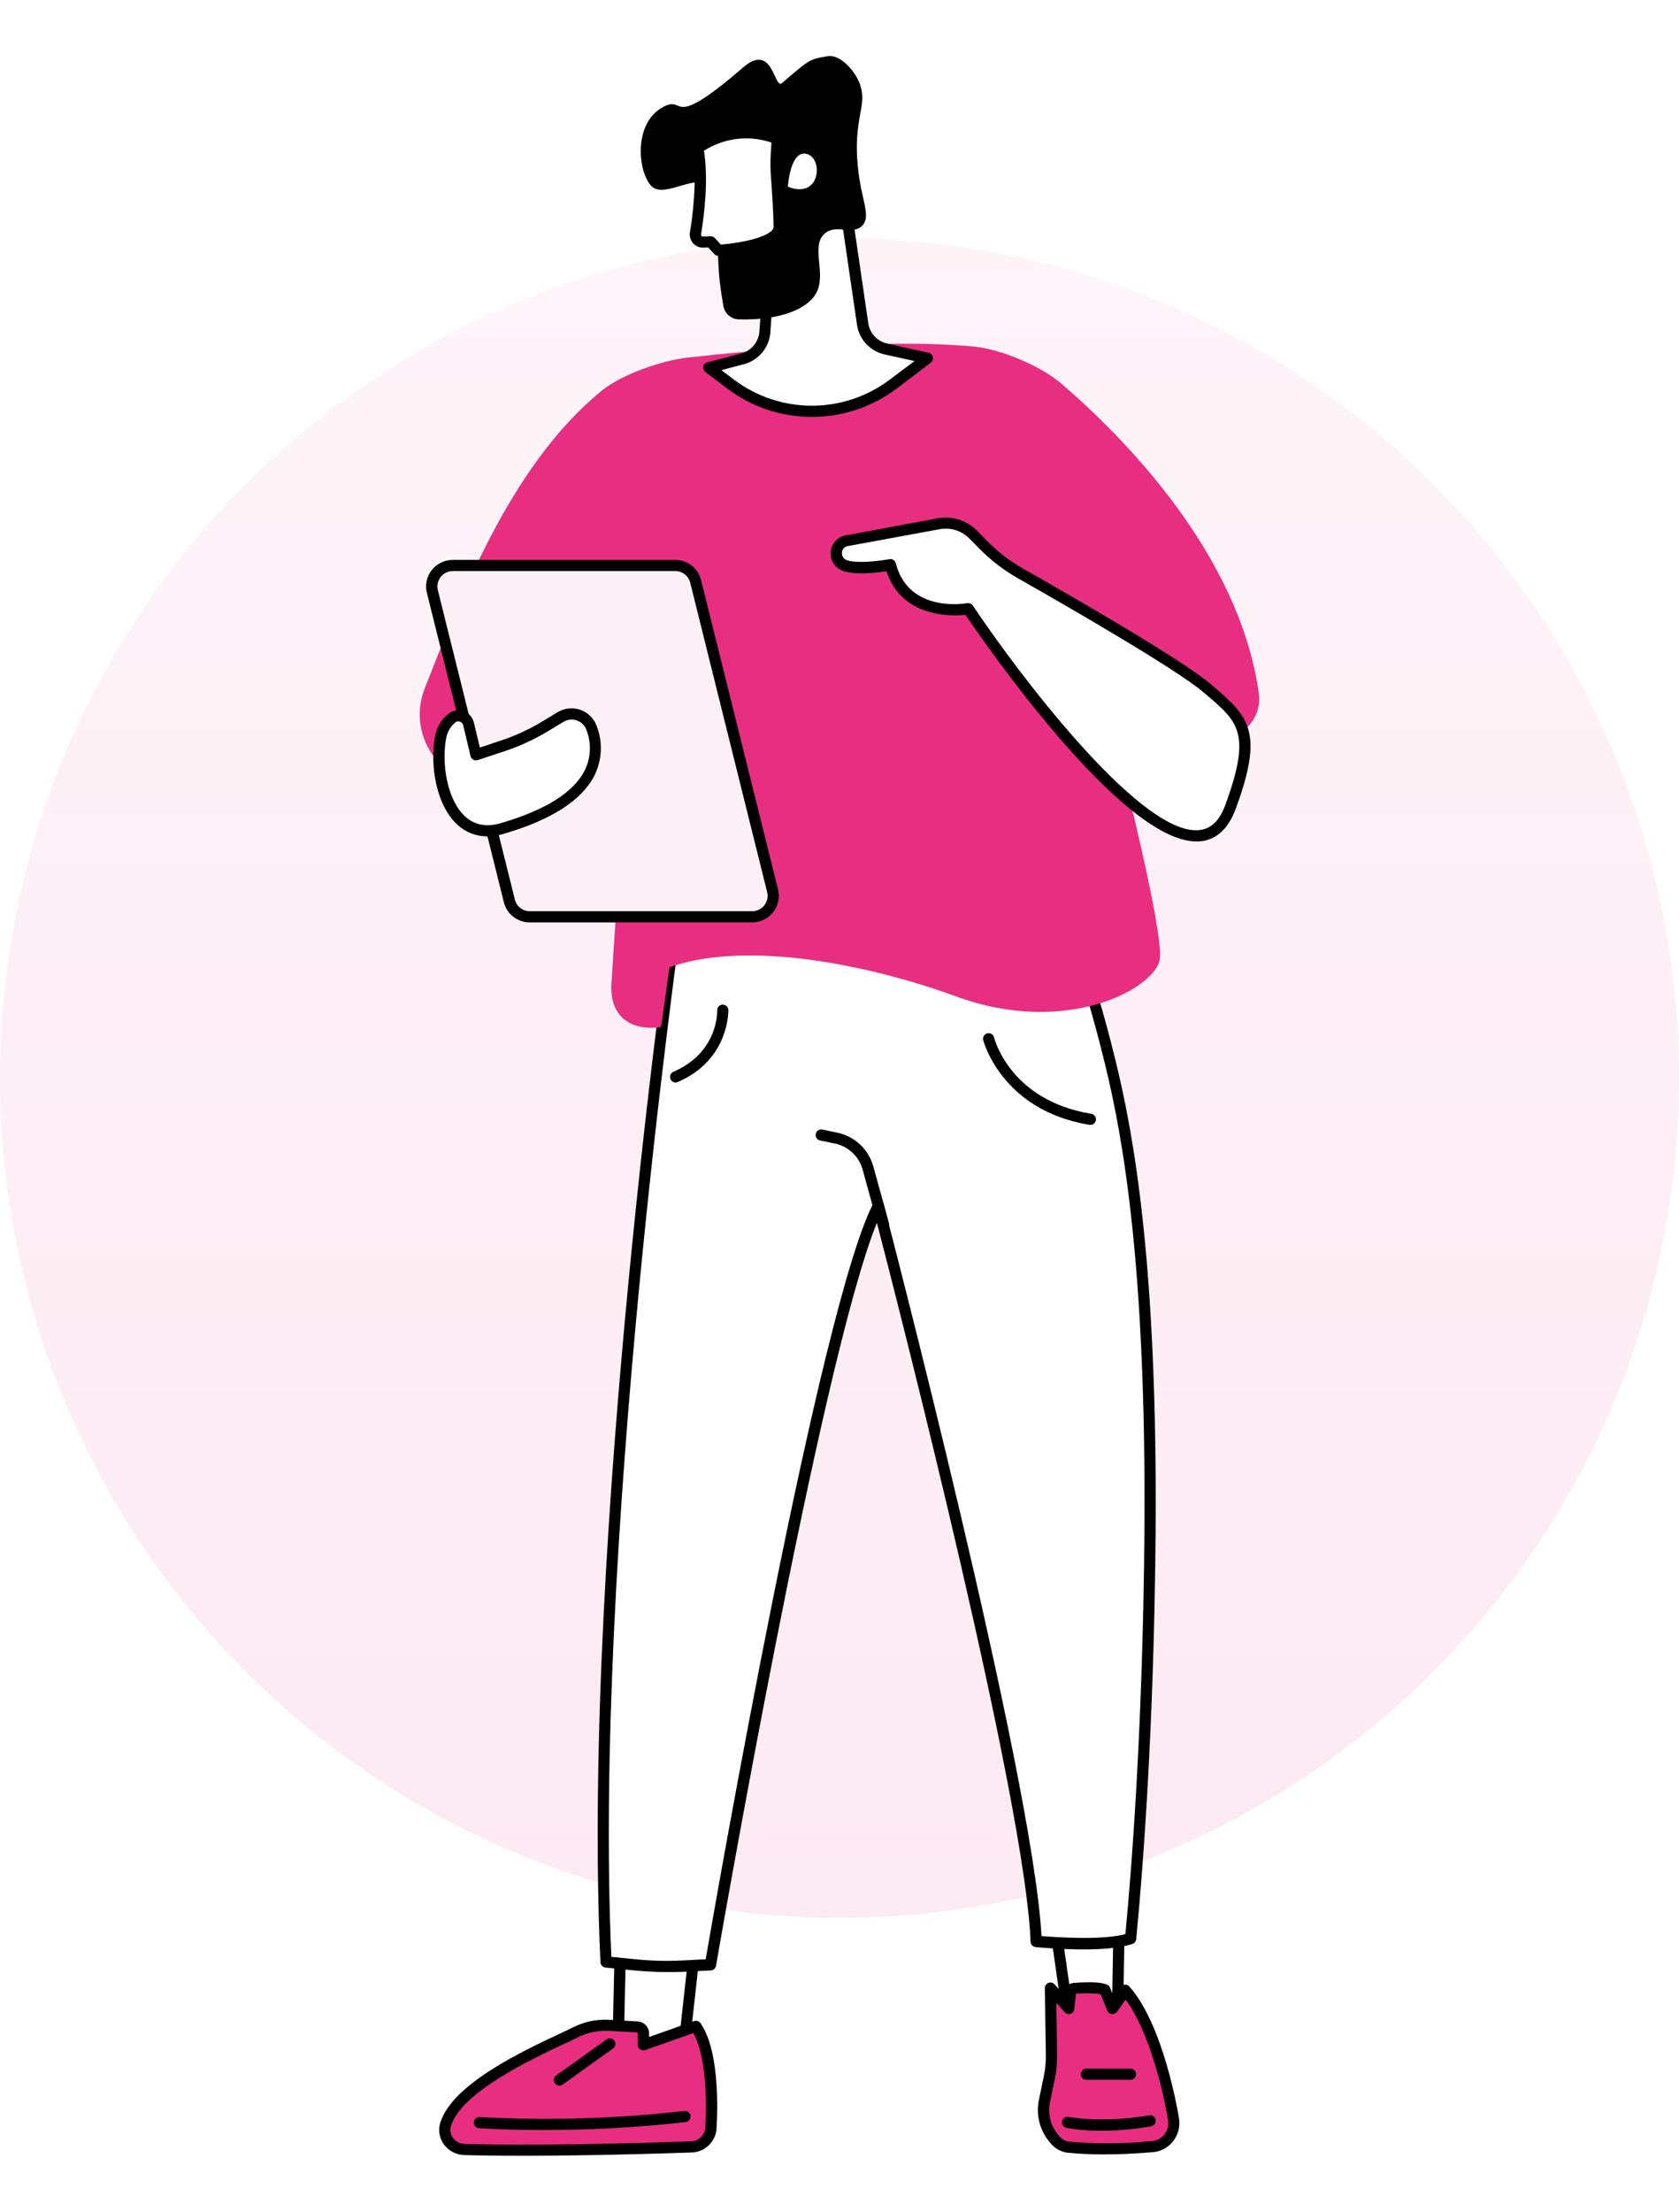 <svg width="120" height="158" viewBox="0 0 120 158" fill="none" xmlns="http://www.w3.org/2000/svg"><circle opacity=".1" cx="60" cy="77" r="60" fill="url(#paint0_linear_7_5587)"/><g filter="url(#filter0_d_7_5587)"><path d="M75.023 132.777l1.361 9.509 3.478.013.165-9.352-5.003-.17z" fill="#fff"/><path d="M79.862 142.696h-3.478c-.096-.001-.188-.036-.261-.099-.072-.063-.12-.149-.134-.244l-1.361-9.51c-.008-.058-.003-.117.014-.172.017-.056.046-.107.085-.15.039-.043.087-.077.141-.1.054-.023.112-.034.17-.032l5.001.17c.104.003.203.047.276.123.072.075.112.176.11.28l-.163 9.354c-.005.103-.049.2-.124.271-.075.07-.174.109-.278.109zm-3.134-.796h2.74l.152-8.569-4.135-.141 1.244 8.71z" fill="#000"/><path d="M76.264 151.378c2.038.181 4.089.17 6.124-.035.23-.021.453-.089.655-.2.202-.111.379-.263.52-.445.141-.182.242-.392.298-.615.056-.223.065-.455.026-.682-.421-2.581-1.598-7.134-3.462-9.222l-.916 1.3-.533-1.345c-.088-.146-2.396-.241-2.442.032l-.141 1.327-1.307-1.462.072 4.799c.009.535-.042 1.069-.152 1.592l-.344 1.658c-.108.492-.097 1.003.034 1.49.131.487.377.936.717 1.309.219.256.518.432.849.499z" fill="#E72E80"/><path d="M78.906 151.901c-.896.005-1.792-.038-2.684-.128-.436-.078-.83-.307-1.113-.647-.384-.42-.661-.925-.809-1.473-.148-.548-.162-1.124-.04-1.679l.344-1.66c.102-.491.151-.991.144-1.491l-.072-4.8c-.001-.08.022-.159.068-.226s.11-.119.185-.148c.076-.03.159-.036.238-.017.079.018.151.061.206.121l.708.796.045-.422c-.001-.009-.001-.018 0-.027.061-.347.45-.419.575-.443.024 0 2.301-.225 2.602.265.011.018.021.037.029.056l.266.666.493-.703c.035-.049.081-.089.134-.118.053-.029.112-.046.172-.049.06-.004.12.006.175.029.055.023.105.059.144.104 2.397 2.695 3.44 8.754 3.55 9.423.046.283.033.573-.038.851-.071.278-.199.538-.375.765-.172.226-.389.413-.638.551-.249.137-.524.22-.808.245-1.355.116-2.522.159-3.502.159zm-2.599-.921c2.009.182 4.03.171 6.037-.034.173-.015.341-.065.494-.147.153-.083.286-.197.393-.334.108-.14.187-.302.23-.474.043-.172.051-.351.023-.526-.365-2.242-1.401-6.425-3.035-8.625l-.613.868c-.042.058-.098.104-.164.134-.066.029-.138.041-.209.033-.072-.008-.14-.035-.197-.078-.057-.044-.102-.102-.128-.169l-.477-1.175c-.586-.07-1.178-.079-1.765-.026l-.117 1.095c-.007.076-.036.148-.083.208s-.111.105-.183.129c-.074.023-.152.025-.227.004-.074-.02-.142-.061-.194-.118l-.594-.666.056 3.733c.008.559-.045 1.116-.16 1.663l-.344 1.658c-.096.431-.087.877.026 1.303.113.427.327.819.624 1.146.154.194.367.334.607.398z" fill="#000"/><path d="M78.751 150.206c-.849.012-1.696-.055-2.532-.199-.104-.021-.195-.082-.253-.17-.058-.089-.079-.196-.058-.3.021-.103.083-.194.171-.252.088-.058.196-.079.3-.058.021 0 2.397.467 5.736-.114.053-.012.108-.014.161-.004.053.009.104.03.15.059.045.03.084.069.114.114.03.045.05.096.059.149.009.054.008.108-.005.161-.013.053-.036.102-.068.146-.032.043-.073.079-.12.107-.047.027-.099.044-.153.051-1.156.204-2.328.308-3.502.31zM80.796 146.57h-3.158c-.106 0-.207-.042-.282-.116-.075-.075-.117-.176-.117-.282 0-.105.042-.206.117-.281.075-.075.176-.117.282-.117h3.158c.106 0 .207.042.282.117.075.075.117.176.117.281 0 .106-.042.207-.117.282-.075.074-.176.116-.282.116z" fill="#000"/><path d="M50.055 133.626l-1.222 11.084-4.681.976.285-12.997 5.618.937z" fill="#fff"/><path d="M44.151 146.085c-.097.002-.192-.031-.266-.093-.046-.038-.083-.086-.108-.14-.025-.055-.037-.114-.036-.173l.285-13c.001-.057.015-.113.04-.165.025-.051.061-.097.105-.133.044-.036.096-.063.151-.077.056-.015.114-.017.17-.007l5.618.937c.1.017.19.071.252.152.061.081.089.182.079.283l-1.225 11.084c-.009.083-.044.162-.101.224-.056.062-.131.106-.213.123l-4.676.977-.075.008zm.674-12.928l-.266 12.036 3.904-.814 1.15-10.424-4.788-.798z" fill="#000"/><path d="M50.808 149.994c.104-1.942.106-5.518-1.081-7.242l-3.744 1.326v-.796c.004-.119-.037-.235-.117-.325-.079-.089-.19-.145-.309-.155l-2.088-.119c-.783-.044-1.564.116-2.266.464-2.098 1.027-8.486 3.664-9.37 6.632-.056.207-.064.422-.024.632.04.21.128.407.256.578.128.171.294.311.484.409.19.098.401.151.615.156 2.103.061 7.155.125 16.221-.183.368-.008.719-.155.982-.41.264-.255.421-.601.44-.967z" fill="#E72E80"/><path d="M37.369 152c-1.923 0-3.296-.024-4.199-.051-.283-.009-.56-.083-.81-.215-.25-.131-.467-.318-.633-.546-.16-.217-.267-.467-.313-.732-.046-.264-.03-.536.047-.794.831-2.78 5.925-5.16 8.662-6.438.354-.167.666-.313.916-.435.765-.377 1.614-.55 2.466-.504l2.088.119c.221.017.426.117.575.281.149.163.229.377.224.597v.234l3.211-1.139c.083-.029.173-.031.257-.004.084.027.156.081.206.153 1.252 1.817 1.257 5.473 1.15 7.489-.021.463-.218.901-.549 1.226-.332.325-.775.512-1.24.525-5.328.181-9.269.234-12.057.234zm5.858-8.928c-.638.003-1.267.15-1.84.43-.266.125-.57.266-.929.441-2.437 1.138-7.506 3.51-8.233 5.948-.042.14-.051.288-.025.432.026.145.085.281.174.398.094.13.217.237.359.312.142.075.3.116.461.12 2.197.064 7.227.122 16.195-.183.264-.01.515-.117.704-.302.189-.184.302-.432.318-.695.16-3.04-.149-5.465-.855-6.739l-3.438 1.213c-.06.021-.125.027-.189.018-.063-.009-.124-.032-.176-.069-.053-.036-.096-.085-.125-.142-.03-.057-.045-.12-.045-.184v-.796c.002-.016-.001-.033-.008-.048-.007-.015-.018-.028-.032-.037l-2.088-.119-.229.002z" fill="#000"/><path d="M38.82 150.159c-2.791 0-4.551-.128-4.585-.13-.105-.009-.203-.059-.272-.139-.069-.08-.103-.184-.096-.289.004-.052.018-.103.041-.149.024-.047.056-.089.096-.123.04-.034.086-.06.136-.076s.103-.022.155-.018c4.873.265 9.76.119 14.608-.437.106-.013.212.017.296.083.084.066.138.163.15.268.012.106-.018.212-.084.295-.066.083-.163.137-.269.15-3.379.38-6.777.569-10.177.565zM39.981 146.986c-.085 0-.167-.026-.236-.076-.069-.049-.12-.119-.146-.2-.026-.08-.026-.167.001-.247.026-.08.078-.15.147-.199l3.603-2.581c.043-.031.091-.053.142-.065.051-.012.104-.014.156-.005.052.008.102.026.146.054.045.027.084.064.114.106.031.043.053.091.065.142.012.051.014.104.006.155-.008.052-.027.102-.055.146-.028.045-.064.083-.106.114l-3.605 2.581c-.067.049-.148.075-.232.075z" fill="#000"/><path d="M48.595 61.705s-6.71 45.846-5.28 76.449l2.093.207c1.125.113 2.257.141 3.387.084l1.984-.1s7.988-46.483 11.982-54.203c0 0 10.861 41.339 11.28 52.529 0 0 4.83.482 6.753-.207 1.033-10.809 1.331-21.996 1.385-29.019.149-20.099-1.779-29.23-2.836-33.563-.972-3.979-2.013-7.208-2.775-9.394l-2.519-7.211-25.453 4.428z" fill="#fff"/><path d="M47.663 138.875c-.767 0-1.534-.037-2.295-.112l-2.093-.209c-.095-.01-.184-.053-.25-.122s-.105-.16-.11-.255c-1.414-30.289 5.216-76.066 5.283-76.523.013-.083.051-.16.11-.221.059-.06.135-.101.218-.116l25.448-4.42c.094-.016.19.002.272.05.082.049.143.125.173.215l2.54 7.219c1.065 3.08 2.008 6.256 2.783 9.434 1.292 5.287 2.99 14.528 2.849 33.658-.043 5.892-.28 17.51-1.385 29.053-.007.075-.036.147-.084.207-.047.06-.111.105-.183.13-1.986.713-6.726.249-6.923.228-.096-.01-.185-.053-.251-.123-.066-.07-.105-.161-.109-.256-.373-10.016-9.266-44.743-10.984-51.36-4.047 9.954-11.421 52.63-11.498 53.079-.015.089-.06.17-.128.23s-.154.094-.245.099l-1.984.1c-.386.014-.772.014-1.156.014zm-3.97-1.085l1.75.175c1.106.109 2.218.137 3.328.082l1.664-.085c.767-4.43 8.129-46.565 11.982-54.001.037-.072.095-.131.166-.17.071-.039.153-.055.233-.046.081.009.157.042.218.094.061.053.105.123.126.201.106.411 10.651 40.67 11.277 52.264 1.065.088 4.362.31 5.997-.141 1.081-11.434 1.315-22.887 1.358-28.721.141-19.043-1.544-28.22-2.825-33.465-.769-3.154-1.699-6.303-2.761-9.36l-2.429-6.898-24.828 4.319c-.559 3.921-6.54 46.793-5.256 75.751z" fill="#000"/><path d="M63.15 85.882c-.087 0-.172-.028-.241-.081-.069-.053-.119-.127-.142-.211l-1.116-4.046c-.128-.463-.382-.881-.734-1.209-.352-.328-.788-.552-1.26-.648l-1.044-.215c-.104-.021-.195-.083-.253-.172-.058-.088-.079-.196-.057-.299.021-.103.083-.194.172-.252.089-.058.197-.079.3-.057l1.044.215c.617.126 1.187.419 1.646.848.459.429.79.977.956 1.582l1.116 4.046c.028.1.017.208-.033.299-.05.092-.133.16-.233.192-.04.008-.08.01-.12.008zM77.891 78.345h-.064c-6.271-1.04-7.549-6.017-7.562-6.067-.019-.1.002-.203.057-.289.055-.086.142-.146.241-.171.099-.024.204-.009.292.041.089.05.155.133.184.23.048.183 1.188 4.51 6.923 5.471.106.009.204.059.273.14.069.081.102.186.093.291-.009.105-.059.203-.141.272-.081.068-.186.102-.292.093l-.005-.011zM48.292 75.332c-.078.001-.154-.021-.219-.064s-.116-.103-.146-.175c-.022-.048-.035-.1-.037-.153-.002-.053.007-.106.026-.155.019-.05.048-.095.085-.133.037-.038.081-.069.13-.089 3.195-1.379 3.131-4.261 3.126-4.383-.004-.105.035-.208.107-.286.072-.077.172-.123.278-.127.106-.004.209.034.287.106.078.072.123.172.127.277 0 .037.093 3.542-3.605 5.141-.05.023-.104.037-.16.04z" fill="#000"/><path d="M49.136 23.547c4.436-.499 13.908-1.393 20.421-.796 1.968.178 4.793 1.374 6.3 2.653 4.407 3.788 12.717 12.13 14.113 22.137.097.705-.075 1.42-.483 2.004-.408.584-1.022.994-1.719 1.147l-7.687 1.695s3.062 12.021 2.814 14.095c-.248 2.075-6.59 5.608-14.523 2.711-6.186-2.26-14.941-4.056-20.503-2.107-.053.019-.583 4.274-.639 4.282-1.784.265-3.584-.435-3.541-2.934l.847-12.978-10.161-1.334-.911-.302c-.652-.216-1.254-.563-1.768-1.018-.514-.456-.929-1.011-1.22-1.631-.291-.621-.452-1.294-.473-1.979-.021-.685.098-1.367.35-2.004 2.397-6.062 5.997-15.878 12.677-21.298 1.419-1.149 4.274-2.138 6.106-2.343z" fill="#E72E80"/><path d="M53.762 63.493h-15.902c-.336 0-.662-.112-.927-.318-.265-.206-.452-.495-.532-.82l-5.488-22.102c-.055-.221-.059-.451-.011-.673.048-.222.145-.431.286-.61.141-.179.32-.324.526-.423.205-.099.43-.151.659-.151h15.902c.335 0.0.66.112.924.318.264.206.451.493.532.818l5.504 22.102c.055.222.059.453.01.677-.048.224-.147.433-.289.612-.142.179-.324.324-.53.423-.207.099-.434.149-.663.147z" fill="#FDF0F6"/><path d="M53.761 63.891h-15.902c-.425 0-.839-.141-1.174-.402-.335-.261-.573-.627-.674-1.038l-5.501-22.102c-.07-.279-.074-.571-.014-.852.06-.281.184-.545.362-.772.178-.227.406-.41.666-.536.26-.126.545-.191.834-.191H48.26c.425-0.0.837.141 1.172.402.335.261.572.626.673 1.036l5.501 22.102c.07.279.075.571.015.852-.06.282-.184.546-.362.773-.178.227-.405.41-.665.536-.26.126-.545.192-.834.192zM32.358 38.794c-.167.001-.331.04-.481.114-.15.073-.281.18-.383.311-.102.131-.174.284-.209.447-.035.163-.032.331.008.492l5.504 22.102c.059.238.195.449.388.6.193.151.431.234.677.235h15.902c.167-.001.331-.04.481-.114.15-.074.281-.18.383-.311.102-.131.174-.284.209-.446.035-.163.032-.331-.007-.492L49.331 39.627c-.059-.237-.196-.448-.389-.599-.193-.151-.431-.233-.676-.234H32.358z" fill="#000"/><path d="M33.484 49.693l.532 2.231 1.923-.639c1.059-.351 2.076-.819 3.03-1.395l1.102-.666c.193-.116.41-.188.634-.211.224-.022.451.006.663.082.212.076.405.199.563.359.159.16.279.353.353.566.682 1.923.532 5.144-6.391 7.163-3.824 1.117-4.918-3.762-4.423-6.473.088-.556.38-1.06.82-1.414.097-.081.213-.136.337-.159.124-.023.252-.015.372.025.12.04.227.11.312.203.085.093.144.206.173.329z" fill="#fff"/><path d="M34.847 57.747c-.787.01-1.549-.279-2.13-.809-1.552-1.39-1.997-4.282-1.63-6.293.103-.652.445-1.242.961-1.655.148-.119.324-.198.512-.232.187-.033.38-.019.561.041.18.06.343.165.472.303.129.139.222.308.269.492l.434 1.809 1.507-.501c1.032-.342 2.021-.798 2.95-1.361l1.102-.666c.244-.147.518-.238.801-.266.284-.028.57.007.838.104s.511.251.712.453c.2.202.353.446.447.714.219.571.315 1.181.284 1.791-.031.61-.19 1.207-.465 1.753-.903 1.756-3.075 3.149-6.463 4.139-.378.114-.769.176-1.164.183zm-2.082-8.224c-.077-0-.151.026-.21.074-.362.296-.602.714-.674 1.175-.333 1.828.09 4.407 1.377 5.571.671.6 1.526.753 2.538.459 3.169-.926 5.179-2.183 5.978-3.735.228-.449.358-.942.382-1.444.024-.503-.059-1.005-.243-1.474-.055-.158-.145-.301-.263-.419-.118-.118-.261-.209-.419-.265-.155-.056-.321-.076-.485-.06-.164.017-.322.07-.463.155l-1.102.666c-.981.592-2.025 1.074-3.113 1.435l-1.923.637c-.052.017-.108.024-.163.018-.055-.005-.108-.021-.157-.048-.048-.027-.09-.063-.124-.107-.033-.044-.057-.094-.07-.147l-.532-2.228c-.014-.055-.042-.105-.081-.146-.039-.041-.088-.071-.142-.088-.032-.01-.065-.016-.099-.016l-.011-.013z" fill="#000"/><path d="M70.26 36.898c.796.811 1.701 1.507 2.689 2.069 3.339 1.894 11.314 6.479 13.298 8.168 2.527 2.152 3.728 2.953 1.707 8.49-3.312 9.02-18.751-14.14-18.751-14.14s-4.527.817-5.554-3.141c0 0-2.362.44-3.347.016-.18-.086-.327-.228-.419-.404-.092-.176-.125-.378-.093-.574.032-.196.127-.377.271-.515.143-.138.328-.226.526-.251l6.524-1.212c.442-.079.897-.048 1.325.088.428.136.816.375 1.13.695l.695.711z" fill="#fff"/><path d="M85.498 58.107c-5.357 0-15.156-14.217-16.496-16.183-1.004.101-4.553.21-5.645-3.117-.738.112-2.365.3-3.222-.069-.26-.119-.474-.319-.609-.57-.136-.251-.185-.539-.142-.82.037-.286.17-.552.376-.754.207-.202.476-.329.763-.361l6.505-1.21c.507-.09 1.029-.056 1.52.101.491.157.935.431 1.295.798l.695.708c.77.786 1.647 1.46 2.604 2.003 3.347 1.897 11.349 6.5 13.359 8.211l.221.188c2.607 2.213 3.587 3.327 1.598 8.739-.517 1.411-1.355 2.194-2.492 2.327-.11.009-.22.012-.33.008zM69.202 41.086c.066.001.13.017.188.048.058.031.107.075.144.13 3.022 4.534 11.649 16.048 15.945 16.048.089 0.0.178-.005.266-.016.826-.096 1.425-.687 1.837-1.809 1.864-5.11.927-5.913-1.366-7.861l-.224-.188c-1.957-1.666-9.908-6.237-13.236-8.126-1.022-.578-1.957-1.297-2.777-2.136l-.7-.706c-.269-.274-.601-.478-.967-.595-.366-.117-.756-.142-1.134-.074l-6.521 1.199c-.118.004-.232.05-.319.129-.087.08-.143.188-.157.306-.018.108-.003.219.045.318s.125.18.221.234c.716.31 2.492.074 3.115-.043.1-.019.203.002.289.056.086.055.147.14.172.238.916 3.558 4.926 2.878 5.096 2.849l.083-.003z" fill="#000"/><path d="M55.143 15.047l-.49 6.768c-.051.429-.231.833-.516 1.159-.285.326-.662.559-1.081.669l-2.397.621 1.55 1.173c1.67 1.268 3.711 1.954 5.81 1.954 2.099 0 4.141-.687 5.81-1.954l2.45-1.857-2.958-.639c-.416-.093-.796-.306-1.092-.613-.296-.307-.494-.693-.57-1.112l-1.307-8.954-5.208 2.786z" fill="#fff"/><path d="M58.032 27.783c-2.189.003-4.318-.71-6.06-2.03l-1.55-1.175c-.059-.046-.104-.107-.131-.177-.026-.07-.033-.145-.018-.219.015-.073.051-.141.102-.194.052-.054.118-.092.19-.111l2.397-.621c.344-.088.652-.278.885-.544.233-.266.38-.596.422-.947l.487-6.749c.005-.067.027-.131.064-.188.037-.056.087-.102.147-.133l5.206-2.788c.057-.03.12-.046.184-.046s.127.016.184.046c.057.029.107.07.144.122.038.052.062.112.071.175l1.31 8.948c.062.339.224.653.465.901.241.248.55.419.888.492l2.953.658c.074.017.142.054.196.108.054.054.091.122.107.196.016.074.011.151-.016.223-.026.071-.073.134-.134.179l-2.45 1.857c-1.74 1.311-3.863 2.019-6.045 2.016zm-6.473-3.343l.897.679c1.603 1.208 3.558 1.863 5.568 1.863 2.01 0 3.965-.654 5.568-1.863l1.765-1.327-2.13-.472c-.493-.109-.943-.362-1.293-.725-.35-.363-.584-.822-.672-1.317l-1.23-8.405-4.511 2.417-.471 6.55c-.058.513-.271.997-.611 1.387-.34.39-.791.668-1.293.796l-1.587.416z" fill="#000"/><path d="M47.421 5.629c1.635-.86.32 1.82 5.69-2.81 2.13-1.857 2.215 1.592 2.772 1.12 2.053-1.759 1.981-1.703 3.278-1.926.857-.149 2.005 1.029 2.346 2.146.45 1.472-.533 2.356-.197 5.749.234 2.388.988 3.555.298 4.231-.69.676-1.832-.154-2.65.531-1.065.891.149 2.881-.631 4.29-.493.886-2.112 1.934-5.517 1.857-.268-.007-.526-.107-.729-.283-.203-.176-.338-.416-.382-.68-.115-.698-.266-1.592-.32-2.433-.303-4.07.575-5.42-.29-6.102-1.331-1.061-3.581.918-4.527-.019s-1.371-4.494.857-5.672z" fill="#000"/><path d="M55.55 7.912l-.067 1.112c-.036.523-.036 1.048 0 1.571.077.982.197 2.671.189 3.621 0 1.395-4.338 1.669-4.338 1.669l-.551-.608-.509.019c-.083.008-.166-.003-.243-.033-.077-.03-.147-.077-.203-.138-.056-.061-.097-.134-.119-.214-.022-.08-.026-.163-.01-.244.205-1.234.565-3.956.168-6.073.812-.582 1.759-.95 2.753-1.07.994-.119 2.001.014 2.929.388z" fill="#fff"/><path d="M51.346 16.28c-.056 0-.112-.012-.163-.035-.051-.023-.097-.056-.135-.098l-.431-.47-.322.013c-.169.009-.337-.025-.487-.101-.177-.092-.32-.237-.41-.414-.089-.178-.12-.379-.088-.575.181-1.09.559-3.849.168-5.935-.014-.07-.008-.143.017-.211.025-.067.068-.127.124-.171.866-.629 1.879-1.026 2.942-1.155 1.064-.128 2.143.017 3.134.422.081.029.15.083.199.154.048.071.072.156.068.241l-.069 1.112c-.03.506-.026 1.013.013 1.517.075.947.197 2.679.189 3.653 0 1.682-3.928 2.014-4.713 2.064l-.035-.013zm-.551-1.403c.056 0.0.111.012.163.034.051.022.098.055.136.096l.418.464c1.864-.143 3.771-.669 3.773-1.26 0-.945-.115-2.653-.186-3.587-.043-.541-.048-1.085-.013-1.626l.051-.814c-.796-.271-1.643-.359-2.479-.258-.835.102-1.636.39-2.344.844.33 2.088.016 4.611-.208 5.959-.006.031-.001.063.014.092.014.028.038.051.066.065.027.011.056.015.085.013l.508-.021h.016z" fill="#000"/><path d="M56.312 11.335s.16-2.672 1.361-2.335c1.201.337.953 3.276-1.361 2.335z" fill="#fff"/></g><defs><linearGradient id="paint0_linear_7_5587" x1="60" y1="17" x2="60" y2="137" gradientUnits="userSpaceOnUse"><stop stop-color="#E72E80" stop-opacity=".5"/><stop offset="1" stop-color="#E72E80"/></linearGradient><filter id="filter0_d_7_5587" x="26" y="0" width="67.996" height="158" filterUnits="userSpaceOnUse" color-interpolation-filters="sRGB"><feFlood flood-opacity="0" result="BackgroundImageFix"/><feColorMatrix in="SourceAlpha" values="0 0 0 0 0 0 0 0 0 0 0 0 0 0 0 0 0 0 127 0" result="hardAlpha"/><feOffset dy="2"/><feGaussianBlur stdDeviation="2"/><feComposite in2="hardAlpha" operator="out"/><feColorMatrix values="0 0 0 0 0.906 0 0 0 0 0.18 0 0 0 0 0.502 0 0 0 0.15 0"/><feBlend in2="BackgroundImageFix" result="effect1_dropShadow_7_5587"/><feBlend in="SourceGraphic" in2="effect1_dropShadow_7_5587" result="shape"/></filter></defs></svg>
